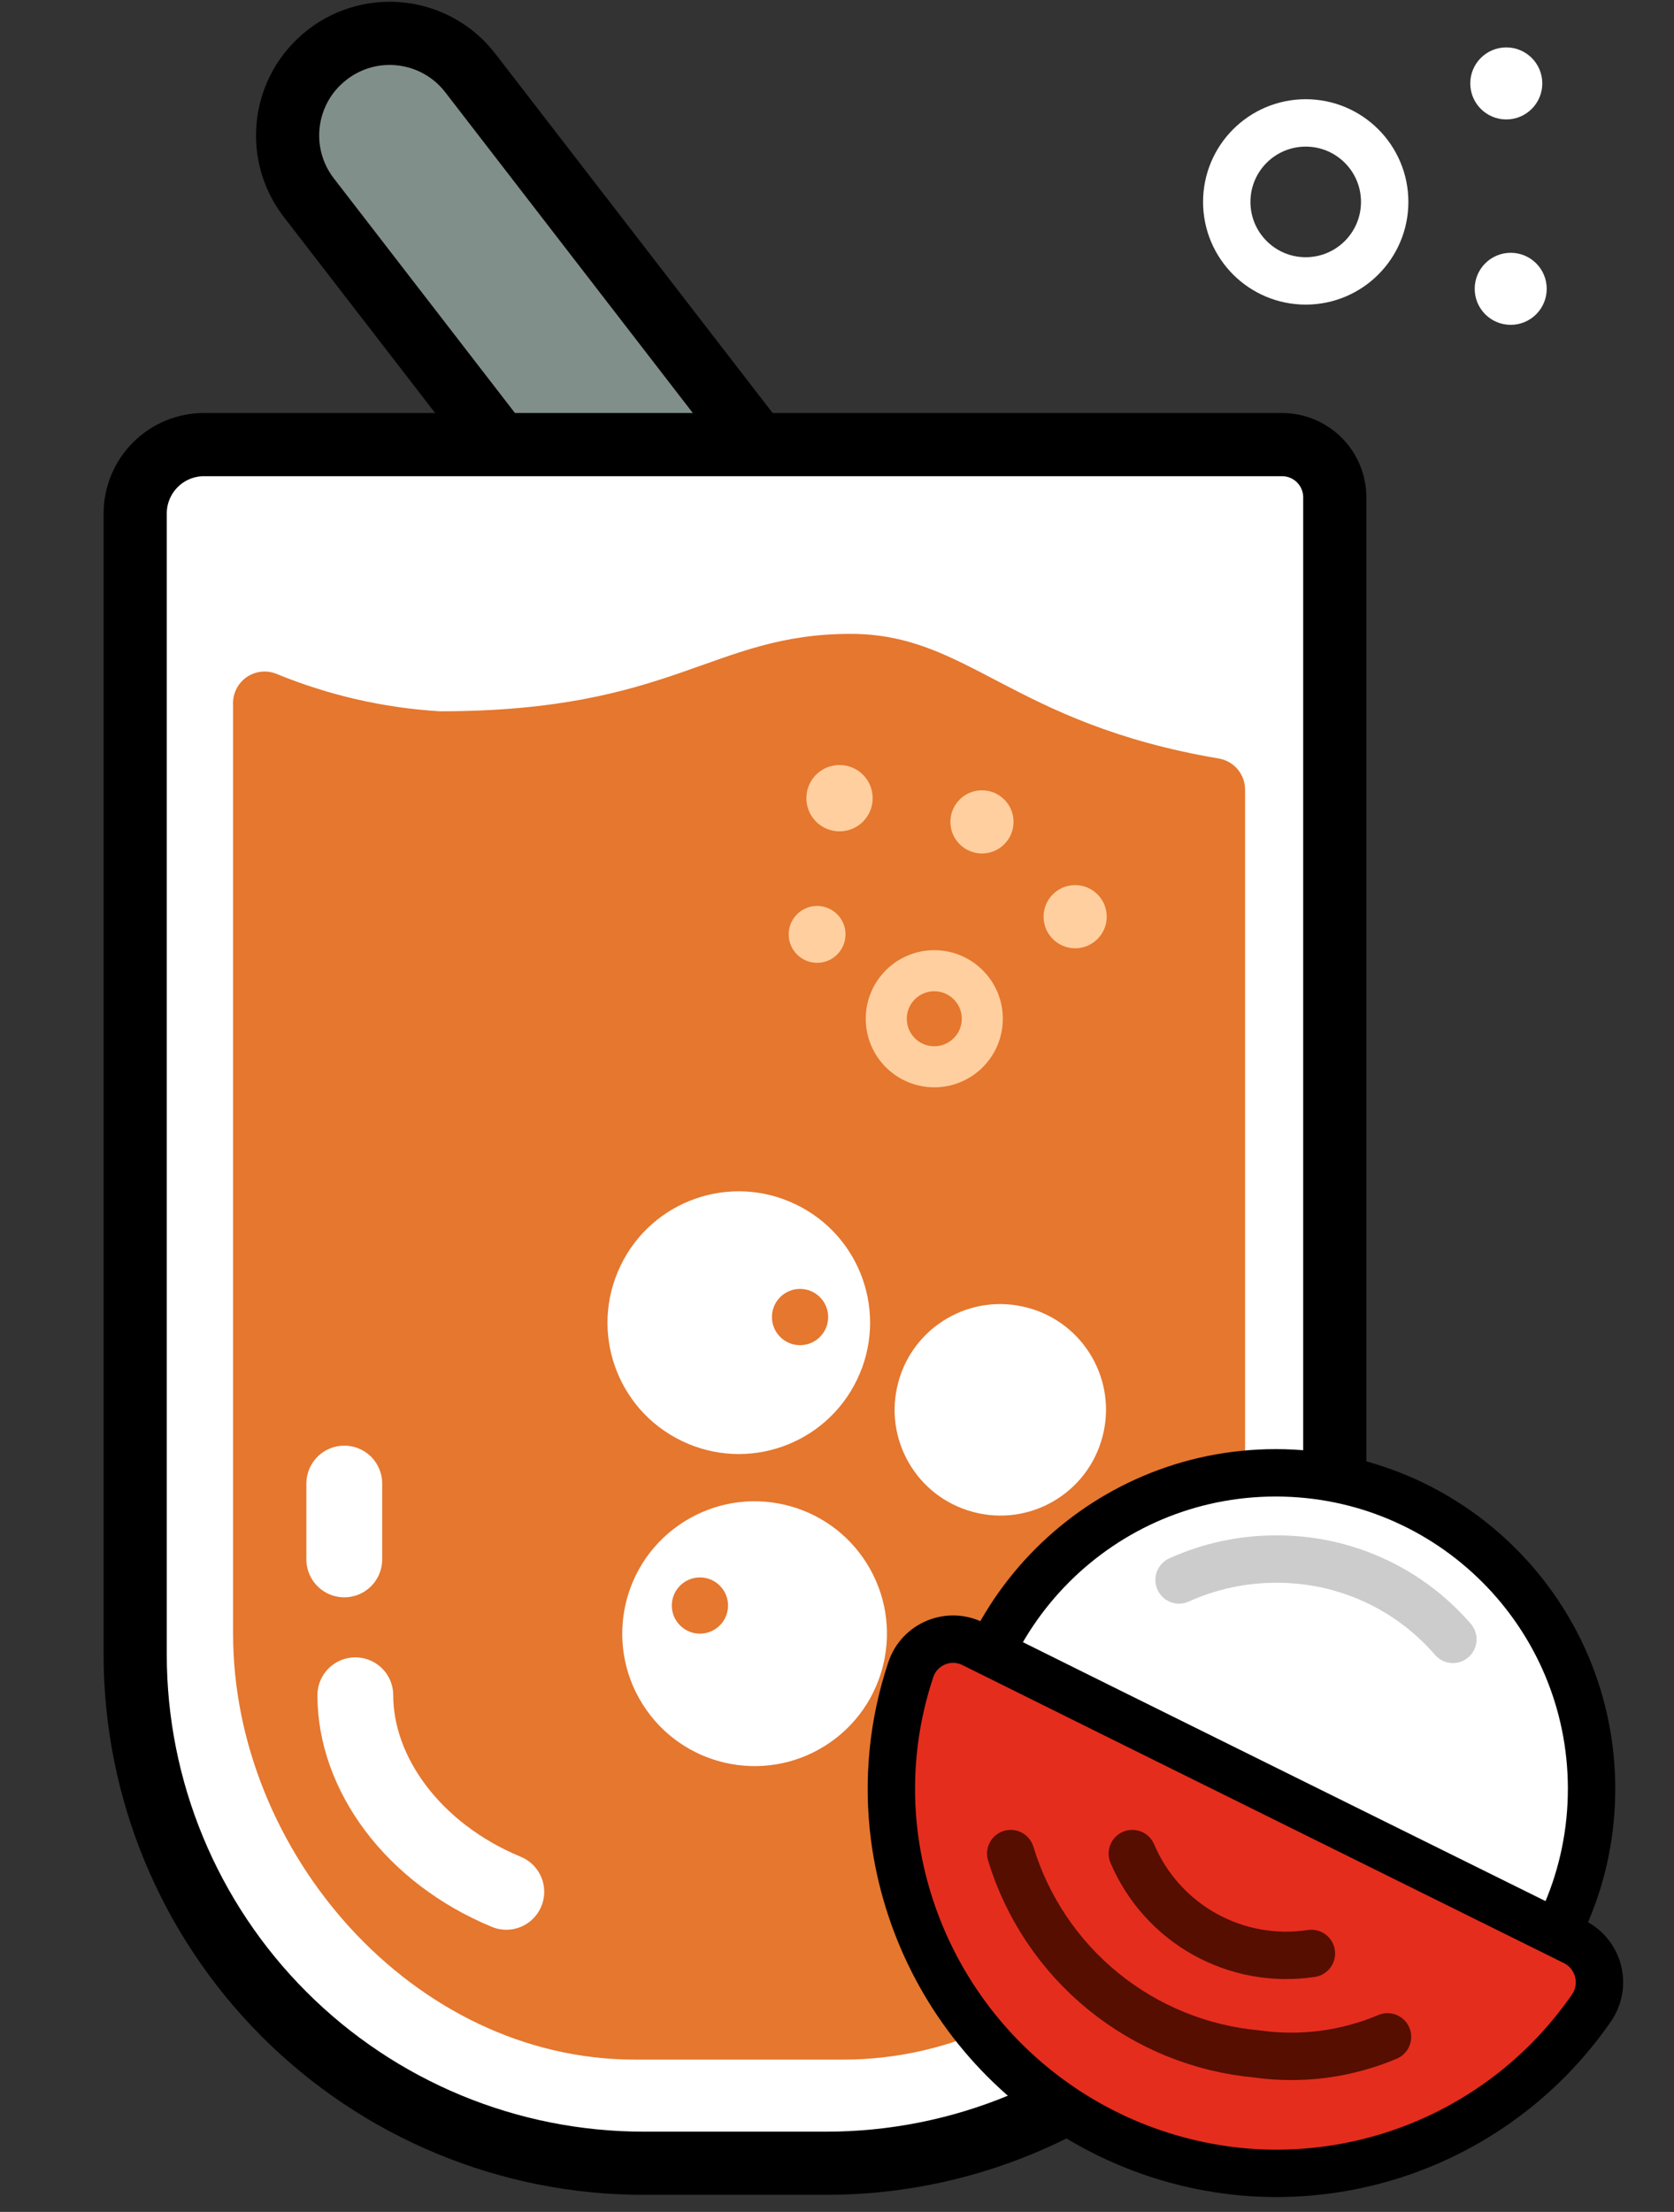 <svg width="53" height="70" viewBox="0 0 53 70" fill="none" xmlns="http://www.w3.org/2000/svg">
<rect x="0" y="0" width="53" height="70" fill="#333333" stroke="none"/>
<g clip-path="url(#clip0)">
<path d="M10.367 1.728L10.36 1.734C8.95 2.822 8.69 4.847 9.778 6.256L20.917 20.681C22.005 22.09 24.03 22.351 25.439 21.263L25.447 21.256C26.856 20.168 27.116 18.144 26.028 16.735L14.889 2.309C13.801 0.9 11.777 0.64 10.367 1.728Z" fill="#818F8A" stroke="black" stroke-width="2" stroke-miterlimit="10"/>
<path d="M6.46 14.07H40.59C41.033 14.07 41.458 14.246 41.771 14.559C42.084 14.872 42.26 15.297 42.26 15.74V52.36C42.26 54.474 41.844 56.568 41.035 58.521C40.225 60.474 39.039 62.249 37.544 63.744C36.049 65.239 34.275 66.425 32.321 67.234C30.368 68.044 28.274 68.46 26.16 68.46H20.38C16.11 68.46 12.015 66.764 8.996 63.744C5.976 60.725 4.28 56.63 4.28 52.36V16.25C4.28 15.964 4.336 15.68 4.446 15.416C4.556 15.151 4.716 14.911 4.919 14.709C5.121 14.506 5.361 14.345 5.626 14.236C5.89 14.126 6.174 14.07 6.46 14.07Z" fill="white" stroke="black" stroke-width="2" stroke-miterlimit="10"/>
<path d="M26.93 20.06C22.53 20.06 21.35 22.51 13.93 22.51C12.146 22.403 10.393 22.001 8.74 21.32C8.583 21.259 8.413 21.239 8.246 21.261C8.08 21.283 7.921 21.347 7.785 21.446C7.65 21.546 7.541 21.678 7.471 21.831C7.4 21.984 7.369 22.152 7.38 22.32V51.71C7.38 58.6 13.07 65.18 20.1 65.18H26.7C33.7 65.18 39.42 58.6 39.42 51.71V25C39.422 24.757 39.337 24.522 39.178 24.338C39.02 24.154 38.8 24.034 38.56 24C32 22.88 30.67 20.06 26.93 20.06Z" fill="#E5772E"/>
<path d="M41.34 8.89C42.721 8.89 43.84 7.771 43.84 6.39C43.84 5.009 42.721 3.89 41.34 3.89C39.959 3.89 38.84 5.009 38.84 6.39C38.84 7.771 39.959 8.89 41.34 8.89Z" stroke="white" stroke-width="1.5" stroke-miterlimit="10"/>
<path d="M47.83 10.28C48.46 10.28 48.97 9.77 48.97 9.14C48.97 8.51 48.46 8 47.83 8C47.2 8 46.69 8.51 46.69 9.14C46.69 9.77 47.2 10.28 47.83 10.28Z" fill="white"/>
<path d="M47.69 3.78C48.32 3.78 48.83 3.27 48.83 2.64C48.83 2.01 48.32 1.5 47.69 1.5C47.06 1.5 46.55 2.01 46.55 2.64C46.55 3.27 47.06 3.78 47.69 3.78Z" fill="white"/>
<path d="M32.536 41.385L32.526 41.383C30.744 40.908 28.914 41.968 28.439 43.75L28.437 43.76C27.962 45.542 29.022 47.372 30.804 47.847L30.814 47.85C32.596 48.325 34.426 47.265 34.901 45.482L34.904 45.473C35.379 43.69 34.319 41.86 32.536 41.385Z" fill="white"/>
<path d="M27.441 49.474C26.211 47.514 23.625 46.922 21.665 48.152C19.704 49.381 19.112 51.967 20.342 53.928C21.571 55.888 24.157 56.48 26.118 55.251C28.078 54.021 28.67 51.435 27.441 49.474Z" fill="white"/>
<path d="M29.58 33.76C30.419 33.76 31.1 33.08 31.1 32.24C31.1 31.401 30.419 30.72 29.58 30.72C28.741 30.72 28.06 31.401 28.06 32.24C28.06 33.08 28.741 33.76 29.58 33.76Z" stroke="#FFCF9F" stroke-width="1.3" stroke-miterlimit="10"/>
<path d="M26.58 26.31C27.16 26.31 27.63 25.84 27.63 25.26C27.63 24.68 27.16 24.21 26.58 24.21C26 24.21 25.53 24.68 25.53 25.26C25.53 25.84 26 26.31 26.58 26.31Z" fill="#FFCF9F"/>
<path d="M31.09 27.01C31.642 27.01 32.09 26.562 32.09 26.01C32.09 25.458 31.642 25.01 31.09 25.01C30.538 25.01 30.09 25.458 30.09 26.01C30.09 26.562 30.538 27.01 31.09 27.01Z" fill="#FFCF9F"/>
<path d="M34.04 30.01C34.592 30.01 35.04 29.562 35.04 29.01C35.04 28.458 34.592 28.01 34.04 28.01C33.488 28.01 33.04 28.458 33.04 29.01C33.04 29.562 33.488 30.01 34.04 30.01Z" fill="#FFCF9F"/>
<path d="M25.87 30.47C26.367 30.47 26.77 30.067 26.77 29.57C26.77 29.073 26.367 28.67 25.87 28.67C25.373 28.67 24.97 29.073 24.97 29.57C24.97 30.067 25.373 30.47 25.87 30.47Z" fill="#FFCF9F"/>
<path d="M22.16 51.7C22.652 51.7 23.05 51.301 23.05 50.81C23.05 50.319 22.652 49.92 22.16 49.92C21.669 49.92 21.27 50.319 21.27 50.81C21.27 51.301 21.669 51.7 22.16 51.7Z" fill="#E5772E"/>
<path d="M27.133 43.664L27.137 43.655C28.131 41.59 27.262 39.11 25.196 38.116L25.187 38.112C23.122 37.118 20.642 37.987 19.648 40.053L19.644 40.062C18.651 42.127 19.519 44.607 21.585 45.6L21.594 45.605C23.659 46.598 26.139 45.729 27.133 43.664Z" fill="white"/>
<path d="M25.33 42.57C25.822 42.57 26.22 42.172 26.22 41.68C26.22 41.188 25.822 40.79 25.33 40.79C24.838 40.79 24.44 41.188 24.44 41.68C24.44 42.172 24.838 42.57 25.33 42.57Z" fill="#E5772E"/>
<path d="M11.25 53.65C11.25 56.13 13.08 58.65 16.03 59.87" stroke="white" stroke-width="2.4" stroke-miterlimit="10" stroke-linecap="round"/>
<path d="M10.9 46.95V49.35" stroke="white" stroke-width="2.4" stroke-miterlimit="10" stroke-linecap="round"/>
<path d="M40.39 66.61C45.913 66.61 50.39 62.133 50.39 56.61C50.39 51.087 45.913 46.61 40.39 46.61C34.867 46.61 30.39 51.087 30.39 56.61C30.39 62.133 34.867 66.61 40.39 66.61Z" fill="white" stroke="black" stroke-width="1.5" stroke-miterlimit="10"/>
<path d="M37.33 50C38.292 49.565 39.335 49.34 40.39 49.34C41.453 49.332 42.506 49.555 43.474 49.993C44.443 50.432 45.305 51.075 46 51.88" stroke="#CCCCCC" stroke-width="1.5" stroke-miterlimit="10" stroke-linecap="round"/>
<path d="M28.84 52.83C28.266 54.538 28.088 56.353 28.32 58.14C28.684 60.89 29.97 63.435 31.968 65.359C33.966 67.282 36.558 68.471 39.32 68.73C41.46 68.924 43.612 68.545 45.557 67.633C47.503 66.721 49.17 65.309 50.39 63.54C50.507 63.369 50.585 63.175 50.62 62.971C50.654 62.767 50.644 62.558 50.59 62.358C50.535 62.159 50.438 61.973 50.306 61.815C50.173 61.656 50.007 61.528 49.82 61.44C43.95 58.53 35.93 54.57 30.82 52.03C30.64 51.937 30.442 51.885 30.239 51.875C30.037 51.866 29.835 51.901 29.647 51.977C29.459 52.052 29.29 52.168 29.15 52.315C29.011 52.462 28.905 52.638 28.84 52.83V52.83Z" fill="#E52D1D" stroke="black" stroke-width="1.5" stroke-miterlimit="10"/>
<path d="M32 58.66C32.521 60.371 33.541 61.889 34.928 63.018C36.316 64.147 38.008 64.837 39.79 65C41.193 65.199 42.625 65.012 43.93 64.46" stroke="#550E00" stroke-width="1.5" stroke-miterlimit="10" stroke-linecap="round"/>
<path d="M35.85 58.66C36.31 59.742 37.117 60.64 38.143 61.212C39.17 61.784 40.358 61.998 41.52 61.82" stroke="#550E00" stroke-width="1.5" stroke-miterlimit="10" stroke-linecap="round"/>
</g>
<defs>
<clipPath id="clip0">
<rect width="52.18" height="69.53" fill="white"/>
</clipPath>
</defs>
</svg>
